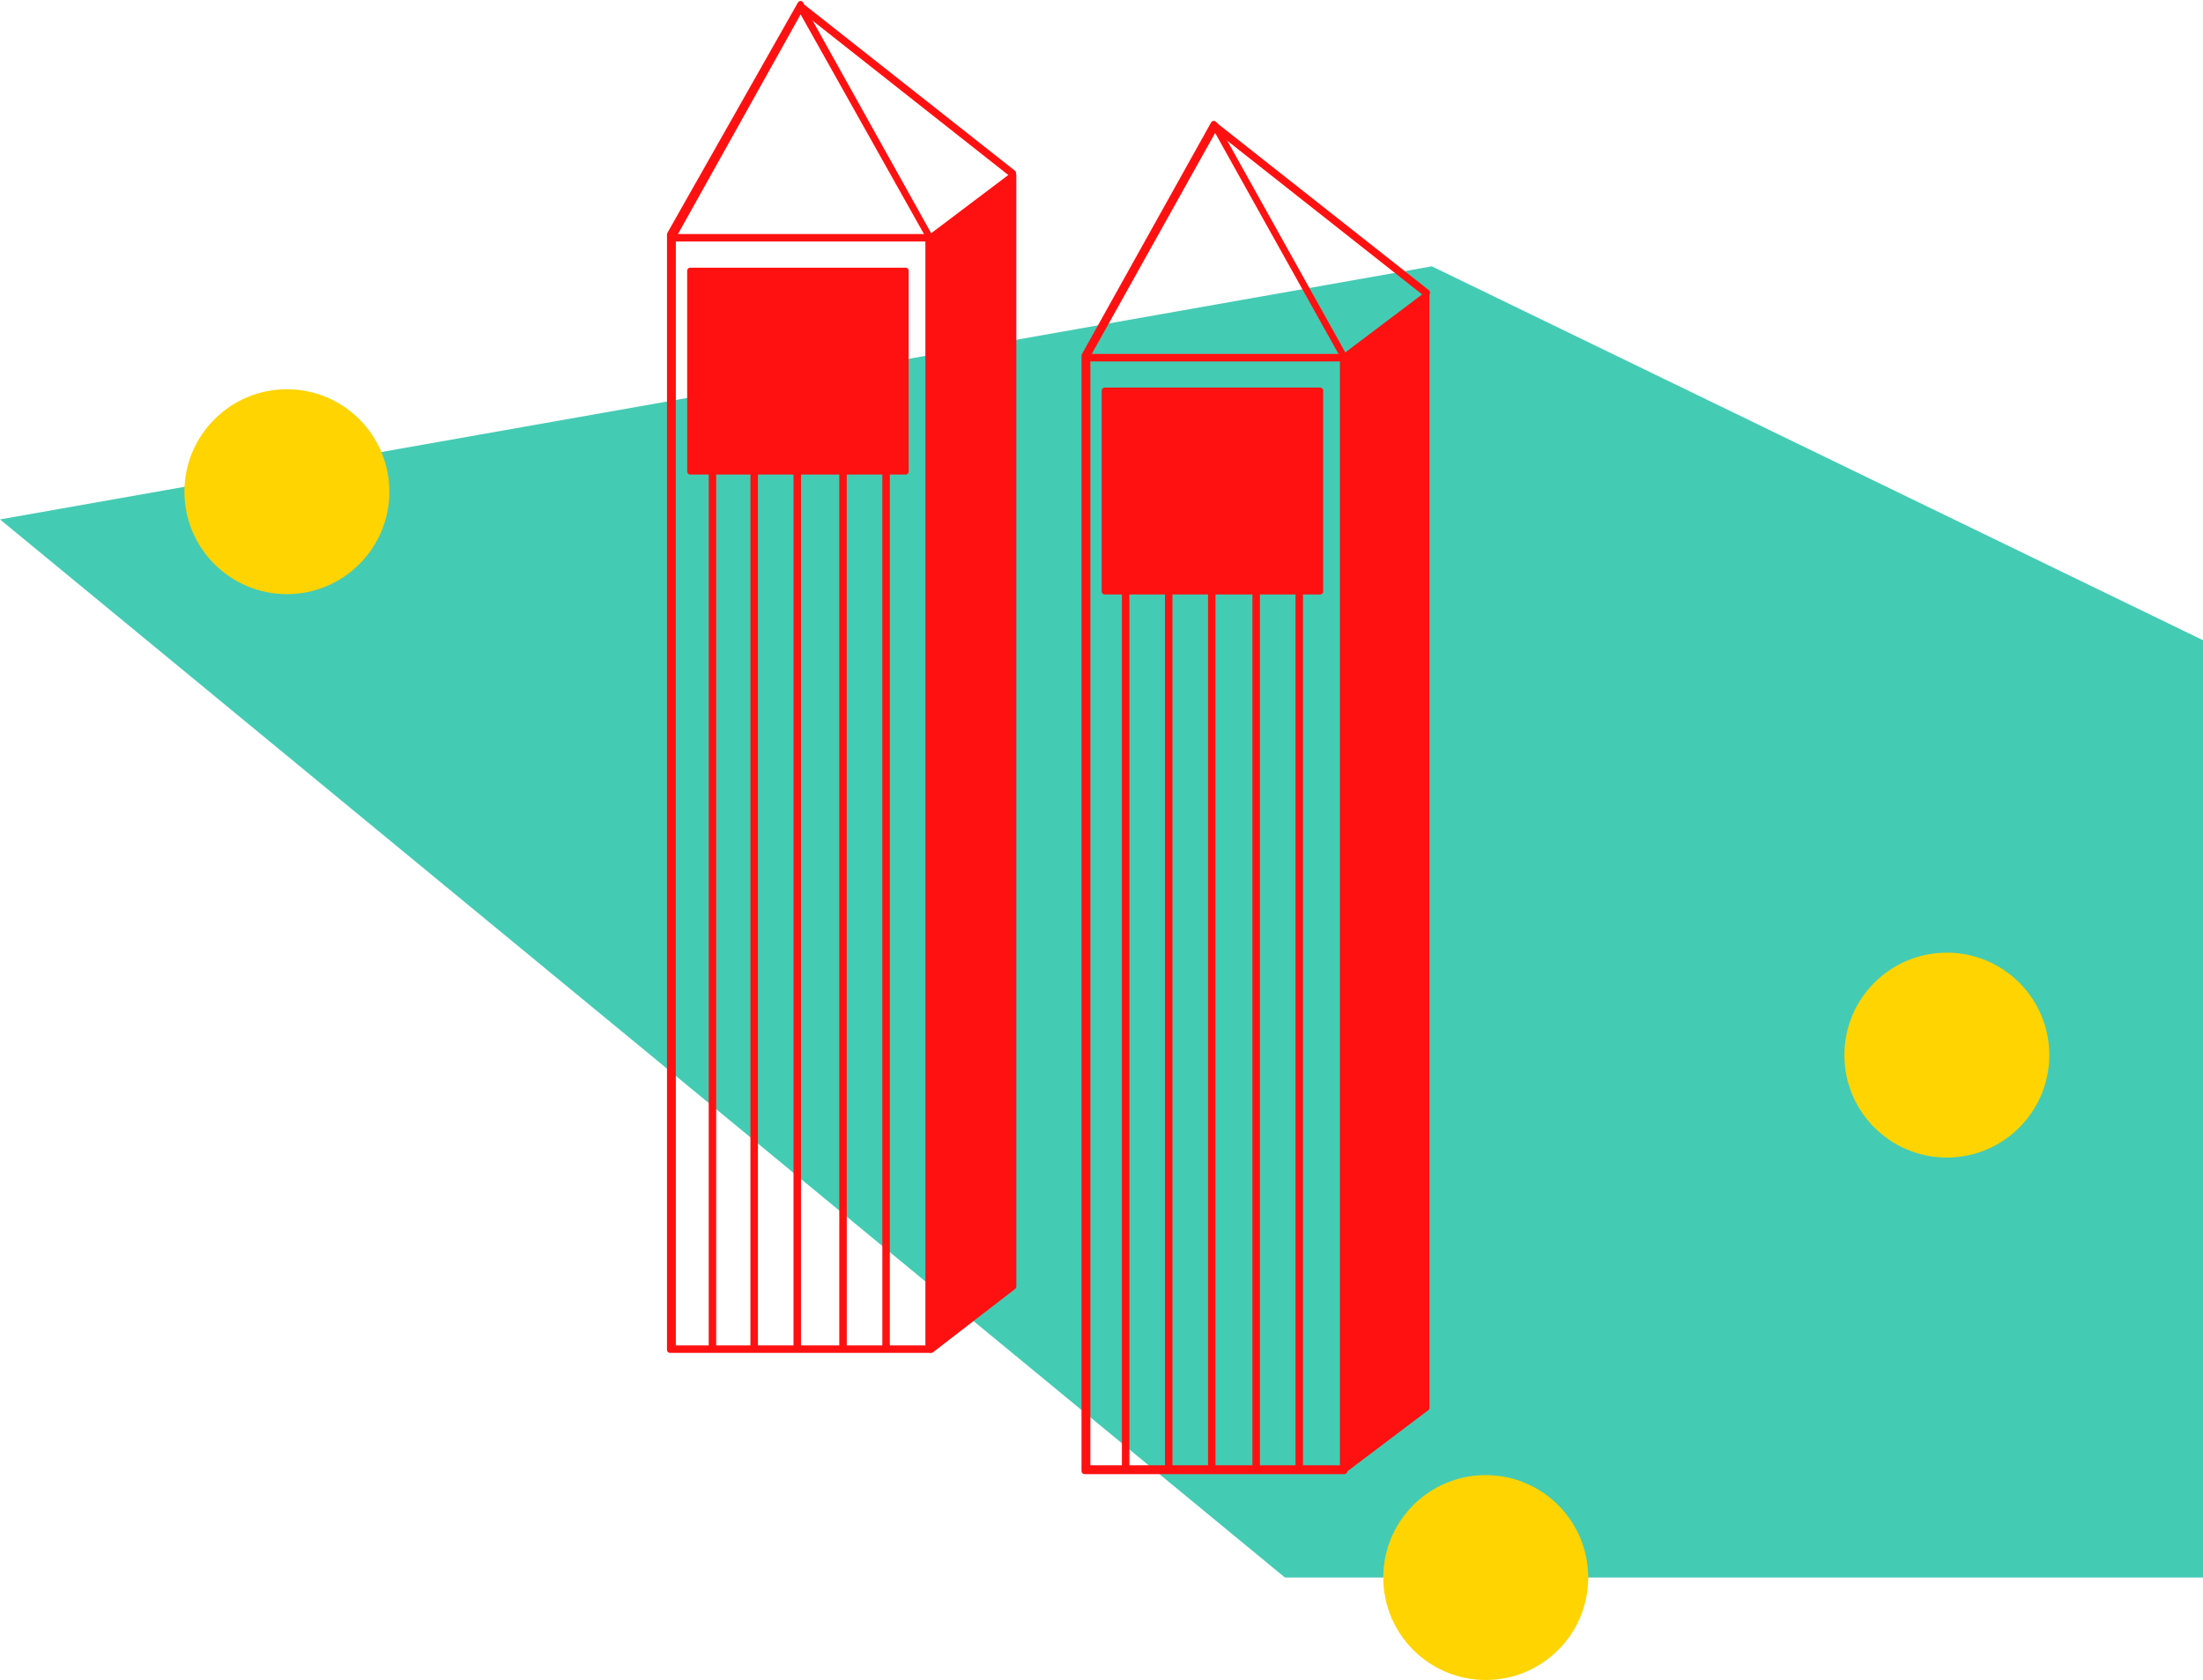 <svg width="215" height="164" viewBox="0 0 215 164" fill="none" xmlns="http://www.w3.org/2000/svg">
<path d="M139.737 26L232 70.742V154H125.405L0 50.705L139.737 26Z" fill="#44CBB4"/>
<circle cx="145" cy="154" r="10" fill="#FFD400"/>
<circle cx="190" cy="103" r="10" fill="#FFD400"/>
<circle cx="28" cy="48" r="10" fill="#FFD400"/>
<path d="M139.211 28.8L131.199 34.849V143.474L139.211 137.424V28.8Z" fill="#FF1111" stroke="#FF1111" stroke-width="0.6" stroke-miterlimit="10" stroke-linecap="round" stroke-linejoin="round"/>
<path d="M131.199 143.605H105.849V34.849V34.718L118.459 12.099L118.59 12.23L131.199 34.849V143.605ZM105.98 143.342H131.068V34.849V34.718L118.59 12.362L106.112 34.718V34.849V143.342H105.98Z" fill="#FF1111" stroke="#FF1111" stroke-width="0.6" stroke-miterlimit="10" stroke-linecap="round" stroke-linejoin="round"/>
<path d="M118.525 12.204L118.444 12.307L139.182 28.666L139.263 28.563L118.525 12.204Z" fill="#FF1111" stroke="#FF1111" stroke-width="0.6" stroke-miterlimit="10" stroke-linecap="round" stroke-linejoin="round"/>
<path d="M131.199 34.849H105.98V34.981H131.199V34.849Z" fill="#FF1111" stroke="#FF1111" stroke-width="0.6" stroke-miterlimit="10" stroke-linecap="round" stroke-linejoin="round"/>
<path d="M128.835 38.137H107.819V57.732H128.835V38.137Z" fill="#FF1111" stroke="#FF1111" stroke-width="0.6" stroke-miterlimit="10" stroke-linecap="round" stroke-linejoin="round"/>
<path d="M109.921 57.731H109.79V143.474H109.921V57.731Z" fill="#FF1111" stroke="#FF1111" stroke-width="0.6" stroke-miterlimit="10" stroke-linecap="round" stroke-linejoin="round"/>
<path d="M114.124 57.731H113.993V143.474H114.124V57.731Z" fill="#FF1111" stroke="#FF1111" stroke-width="0.6" stroke-miterlimit="10" stroke-linecap="round" stroke-linejoin="round"/>
<path d="M118.327 57.731H118.196V143.474H118.327V57.731Z" fill="#FF1111" stroke="#FF1111" stroke-width="0.6" stroke-miterlimit="10" stroke-linecap="round" stroke-linejoin="round"/>
<path d="M122.662 57.731H122.53V143.474H122.662V57.731Z" fill="#FF1111" stroke="#FF1111" stroke-width="0.6" stroke-miterlimit="10" stroke-linecap="round" stroke-linejoin="round"/>
<path d="M126.865 57.731H126.734V143.474H126.865V57.731Z" fill="#FF1111" stroke="#FF1111" stroke-width="0.6" stroke-miterlimit="10" stroke-linecap="round" stroke-linejoin="round"/>
<path d="M98.888 17.096L90.876 23.145V131.77L98.888 125.589V17.096Z" fill="#FF1111" stroke="#FF1111" stroke-width="0.6" stroke-miterlimit="10" stroke-linecap="round" stroke-linejoin="round"/>
<path d="M90.744 131.77H65.394V23.014V22.882L78.135 0.395V0.526L90.744 23.145V131.77ZM65.525 131.638H90.613V23.145V23.014L78.135 0.789L65.657 23.145V23.277V131.638H65.525Z" fill="#FF1111" stroke="#FF1111" stroke-width="0.6" stroke-miterlimit="10" stroke-linecap="round" stroke-linejoin="round"/>
<path d="M78.121 0.535L78.04 0.639L98.778 16.998L98.859 16.895L78.121 0.535Z" fill="#FF1111" stroke="#FF1111" stroke-width="0.6" stroke-miterlimit="10" stroke-linecap="round" stroke-linejoin="round"/>
<path d="M90.876 23.145H65.657V23.276H90.876V23.145Z" fill="#FF1111" stroke="#FF1111" stroke-width="0.6" stroke-miterlimit="10" stroke-linecap="round" stroke-linejoin="round"/>
<path d="M88.38 26.433H67.364V46.028H88.38V26.433Z" fill="#FF1111" stroke="#FF1111" stroke-width="0.6" stroke-miterlimit="10" stroke-linecap="round" stroke-linejoin="round"/>
<path d="M69.597 45.896H69.466V131.638H69.597V45.896Z" fill="#FF1111" stroke="#FF1111" stroke-width="0.6" stroke-miterlimit="10" stroke-linecap="round" stroke-linejoin="round"/>
<path d="M73.669 45.896H73.538V131.638H73.669V45.896Z" fill="#FF1111" stroke="#FF1111" stroke-width="0.6" stroke-miterlimit="10" stroke-linecap="round" stroke-linejoin="round"/>
<path d="M77.872 45.896H77.741V131.638H77.872V45.896Z" fill="#FF1111" stroke="#FF1111" stroke-width="0.6" stroke-miterlimit="10" stroke-linecap="round" stroke-linejoin="round"/>
<path d="M82.338 45.896H82.207V131.638H82.338V45.896Z" fill="#FF1111" stroke="#FF1111" stroke-width="0.6" stroke-miterlimit="10" stroke-linecap="round" stroke-linejoin="round"/>
<path d="M86.541 45.896H86.41V131.638H86.541V45.896Z" fill="#FF1111" stroke="#FF1111" stroke-width="0.6" stroke-miterlimit="10" stroke-linecap="round" stroke-linejoin="round"/>
</svg>

